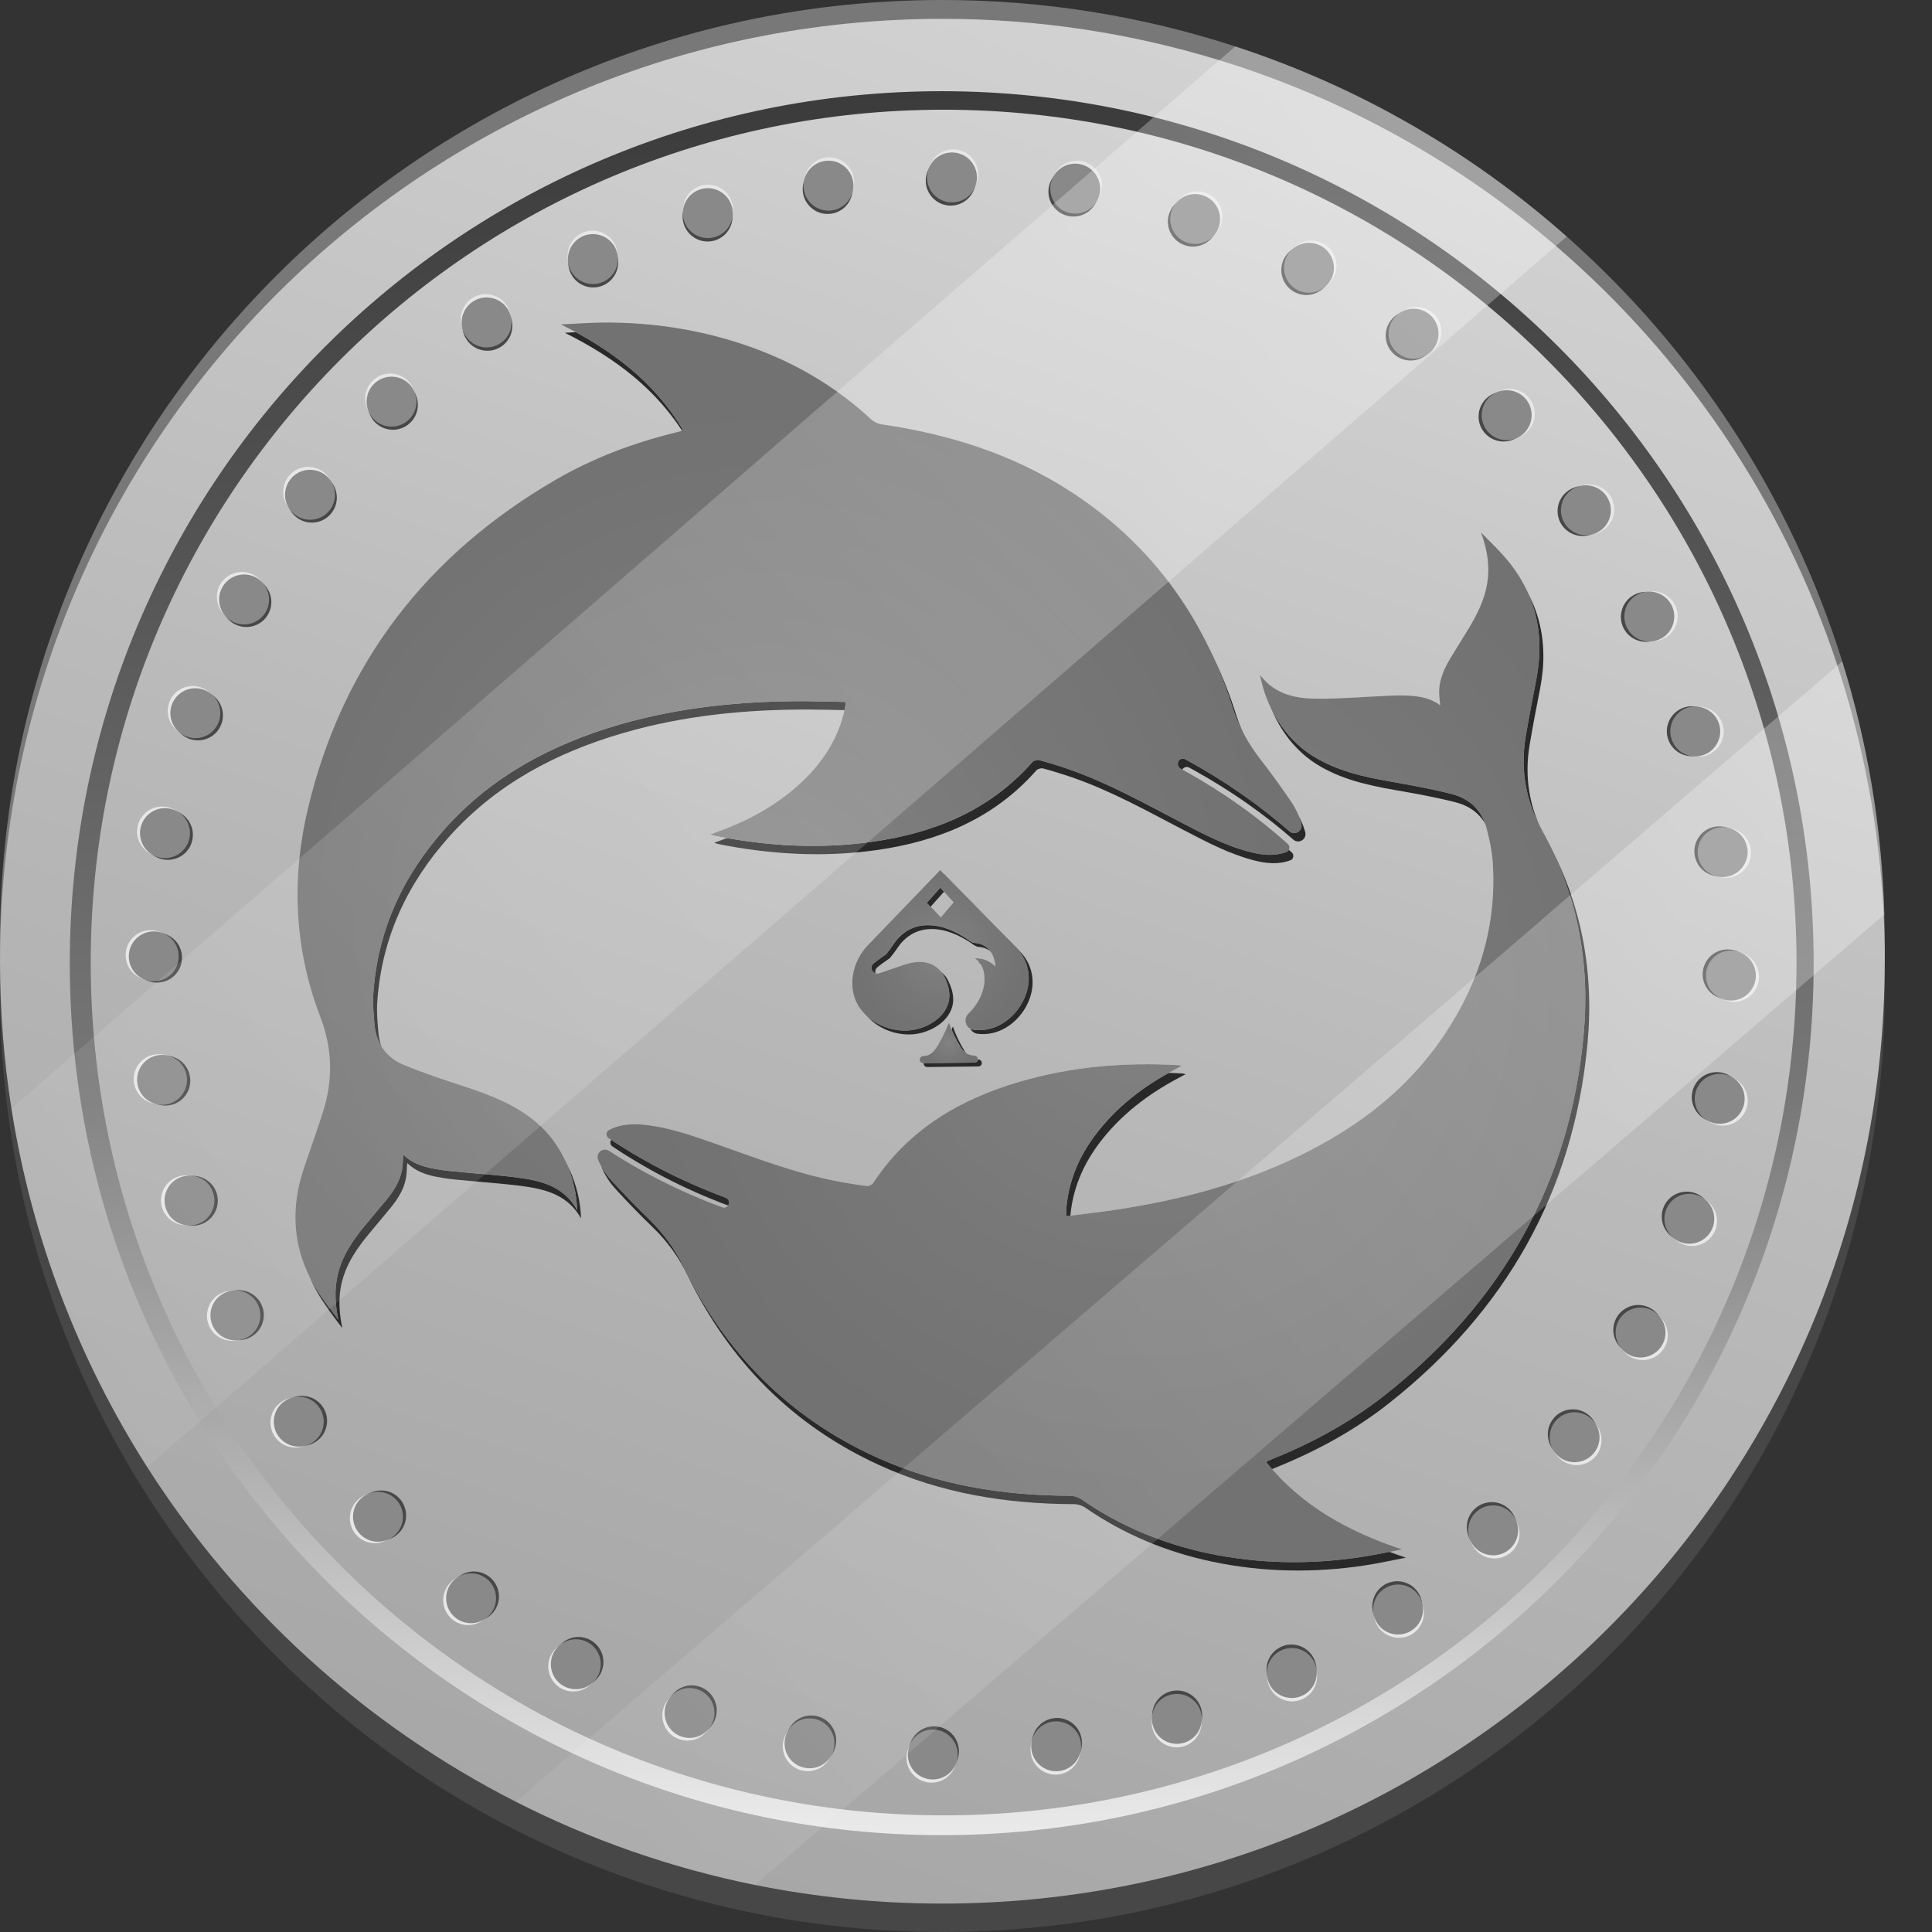 <svg width="24" height="24" viewBox="0 0 24 24" fill="none" xmlns="http://www.w3.org/2000/svg">
<rect x="0" y="0" width="24" height="24" fill="#333333" stroke="none"/>
<path d="M23.413 11.707C23.413 11.735 23.413 11.762 23.413 11.79V11.858C23.331 18.254 18.122 23.414 11.707 23.414C10.988 23.414 10.285 23.349 9.602 23.225C8.535 23.033 7.52 22.694 6.576 22.233C4.683 21.308 3.076 19.888 1.925 18.14C1.063 16.834 0.456 15.344 0.176 13.741C0.069 13.129 0.008 12.5 0.001 11.858V11.79C7.43828e-07 11.762 0 11.735 0 11.707C0 5.242 5.24 0 11.706 0C12.976 0 14.199 0.203 15.345 0.577C16.882 1.079 18.28 1.891 19.463 2.939C21.043 4.337 22.241 6.154 22.885 8.217C23.196 9.214 23.377 10.269 23.408 11.36C23.412 11.475 23.413 11.591 23.413 11.707Z" fill="#787878"/>
<path d="M23.413 12.293C23.413 18.759 18.172 24 11.706 24C5.24 24 0 18.759 0 12.293C0 5.827 5.241 0.586 11.706 0.586C18.171 0.586 23.413 5.828 23.413 12.293Z" fill="#474747"/>
<path d="M23.413 11.941C23.413 18.406 18.172 23.647 11.707 23.647C10.91 23.647 10.132 23.567 9.38 23.416C8.33 23.204 7.331 22.852 6.404 22.38C4.533 21.427 2.95 19.986 1.828 18.224C0.983 16.898 0.396 15.389 0.142 13.769C0.048 13.174 0 12.563 0 11.941C0 11.913 7.43828e-07 11.886 0.001 11.858V11.79C0.082 5.393 5.291 0.234 11.706 0.234C12.904 0.234 14.059 0.414 15.147 0.748C16.705 1.226 18.123 2.021 19.329 3.056C20.926 4.428 22.15 6.223 22.825 8.267C23.149 9.25 23.347 10.289 23.4 11.367C23.406 11.507 23.411 11.648 23.413 11.79V11.858C23.413 11.886 23.413 11.913 23.413 11.941Z" fill="url(#paint0_linear_68_39371)"/>
<path d="M22.53 11.965C22.53 17.946 17.68 22.797 11.698 22.797C5.716 22.797 0.867 17.947 0.867 11.965C0.867 5.983 5.716 1.133 11.698 1.133C17.68 1.133 22.53 5.982 22.53 11.965Z" fill="url(#paint1_linear_68_39371)"/>
<path d="M22.317 11.957C22.317 17.809 17.573 22.551 11.722 22.551C5.871 22.551 1.127 17.808 1.127 11.957C1.127 6.105 5.871 1.363 11.722 1.363C17.573 1.363 22.317 6.105 22.317 11.957Z" fill="url(#paint2_linear_68_39371)"/>
<path d="M12.12 2.244C12.12 2.415 11.981 2.554 11.81 2.554C11.638 2.554 11.5 2.415 11.5 2.244C11.5 2.072 11.638 1.934 11.81 1.934C11.981 1.934 12.12 2.072 12.12 2.244Z" fill="#474747"/>
<path d="M12.151 2.165C12.151 2.336 12.012 2.475 11.841 2.475C11.669 2.475 11.531 2.336 11.531 2.165C11.531 1.993 11.669 1.855 11.841 1.855C12.012 1.855 12.151 1.993 12.151 2.165Z" fill="#E6E7E8"/>
<path d="M12.136 2.204C12.136 2.376 11.997 2.514 11.826 2.514C11.654 2.514 11.516 2.376 11.516 2.204C11.516 2.033 11.654 1.894 11.826 1.894C11.997 1.894 12.136 2.033 12.136 2.204Z" fill="#898989"/>
<path d="M10.588 2.299C10.614 2.469 10.499 2.628 10.33 2.654C10.161 2.681 10.002 2.566 9.975 2.397C9.949 2.228 10.064 2.069 10.233 2.042C10.402 2.015 10.561 2.13 10.588 2.299Z" fill="#474747"/>
<path d="M10.607 2.216C10.634 2.386 10.519 2.545 10.35 2.571C10.18 2.598 10.021 2.483 9.995 2.314C9.968 2.145 10.083 1.986 10.252 1.959C10.421 1.932 10.58 2.047 10.607 2.216Z" fill="#E6E7E8"/>
<path d="M10.598 2.258C10.624 2.427 10.509 2.586 10.34 2.613C10.171 2.639 10.012 2.524 9.985 2.355C9.959 2.186 10.074 2.027 10.243 2C10.412 1.973 10.571 2.088 10.598 2.258Z" fill="#898989"/>
<path d="M9.084 2.594C9.138 2.757 9.048 2.932 8.886 2.985C8.723 3.038 8.547 2.948 8.495 2.786C8.441 2.623 8.531 2.448 8.694 2.395C8.857 2.342 9.031 2.432 9.084 2.594Z" fill="#474747"/>
<path d="M9.09 2.508C9.143 2.671 9.054 2.846 8.892 2.899C8.729 2.951 8.553 2.862 8.501 2.7C8.448 2.537 8.537 2.362 8.7 2.309C8.863 2.257 9.038 2.346 9.09 2.508Z" fill="#E6E7E8"/>
<path d="M9.087 2.552C9.141 2.715 9.051 2.89 8.889 2.942C8.726 2.995 8.551 2.906 8.498 2.744C8.445 2.581 8.534 2.406 8.697 2.353C8.86 2.3 9.035 2.389 9.087 2.552Z" fill="#898989"/>
<path d="M7.646 3.12C7.723 3.272 7.662 3.459 7.51 3.537C7.358 3.615 7.17 3.554 7.093 3.402C7.016 3.249 7.077 3.063 7.229 2.984C7.381 2.907 7.569 2.967 7.646 3.12H7.646Z" fill="#474747"/>
<path d="M7.638 3.034C7.716 3.187 7.655 3.374 7.502 3.452C7.35 3.53 7.163 3.469 7.085 3.316C7.007 3.164 7.068 2.977 7.221 2.899C7.373 2.821 7.56 2.882 7.638 3.034Z" fill="#E6E7E8"/>
<path d="M7.642 3.077C7.719 3.229 7.659 3.417 7.506 3.495C7.354 3.572 7.166 3.511 7.089 3.359C7.011 3.207 7.072 3.02 7.224 2.942C7.377 2.864 7.564 2.925 7.642 3.077Z" fill="#898989"/>
<path d="M6.306 3.865C6.406 4.003 6.376 4.198 6.237 4.298C6.099 4.399 5.904 4.368 5.804 4.23C5.703 4.091 5.734 3.897 5.872 3.796C6.011 3.696 6.205 3.726 6.306 3.865Z" fill="#474747"/>
<path d="M6.285 3.782C6.386 3.92 6.355 4.114 6.217 4.215C6.078 4.316 5.884 4.285 5.783 4.146C5.683 4.008 5.713 3.814 5.852 3.713C5.99 3.613 6.185 3.643 6.285 3.782Z" fill="#E6E7E8"/>
<path d="M6.296 3.823C6.396 3.961 6.366 4.156 6.227 4.256C6.089 4.357 5.895 4.326 5.794 4.188C5.693 4.049 5.724 3.856 5.863 3.754C6.001 3.654 6.195 3.684 6.296 3.823Z" fill="#898989"/>
<path d="M5.1 4.809C5.221 4.93 5.221 5.127 5.1 5.248C4.979 5.369 4.782 5.369 4.661 5.248C4.54 5.127 4.54 4.93 4.661 4.809C4.782 4.688 4.979 4.688 5.1 4.809Z" fill="#474747"/>
<path d="M5.067 4.731C5.188 4.852 5.188 5.048 5.067 5.169C4.945 5.29 4.749 5.29 4.628 5.169C4.507 5.048 4.507 4.852 4.628 4.731C4.749 4.61 4.945 4.61 5.067 4.731Z" fill="#E6E7E8"/>
<path d="M5.083 4.77C5.204 4.891 5.204 5.088 5.083 5.209C4.962 5.33 4.766 5.33 4.645 5.209C4.524 5.088 4.524 4.891 4.645 4.77C4.766 4.649 4.962 4.649 5.083 4.77Z" fill="#898989"/>
<path d="M4.057 5.931C4.195 6.032 4.226 6.226 4.125 6.364C4.025 6.503 3.83 6.534 3.692 6.433C3.553 6.332 3.523 6.138 3.623 6C3.724 5.861 3.918 5.831 4.057 5.931Z" fill="#474747"/>
<path d="M4.011 5.859C4.15 5.959 4.18 6.153 4.079 6.292C3.979 6.431 3.785 6.461 3.646 6.361C3.507 6.26 3.477 6.066 3.578 5.927C3.678 5.789 3.872 5.758 4.011 5.859Z" fill="#E6E7E8"/>
<path d="M4.034 5.895C4.172 5.996 4.203 6.19 4.102 6.329C4.002 6.467 3.808 6.498 3.669 6.397C3.53 6.297 3.5 6.102 3.6 5.964C3.701 5.825 3.895 5.795 4.034 5.895Z" fill="#898989"/>
<path d="M3.201 7.202C3.354 7.28 3.415 7.467 3.337 7.62C3.259 7.772 3.073 7.833 2.919 7.755C2.767 7.678 2.706 7.491 2.784 7.338C2.862 7.186 3.048 7.125 3.201 7.202Z" fill="#474747"/>
<path d="M3.145 7.138C3.297 7.216 3.358 7.403 3.28 7.556C3.203 7.708 3.016 7.769 2.863 7.691C2.711 7.614 2.65 7.427 2.728 7.274C2.805 7.122 2.992 7.061 3.145 7.138Z" fill="#E6E7E8"/>
<path d="M3.173 7.17C3.325 7.248 3.386 7.435 3.309 7.588C3.231 7.74 3.044 7.801 2.891 7.723C2.739 7.646 2.678 7.459 2.756 7.306C2.833 7.154 3.02 7.093 3.173 7.17Z" fill="#898989"/>
<path d="M2.555 8.592C2.718 8.645 2.807 8.82 2.754 8.983C2.701 9.146 2.526 9.235 2.363 9.182C2.2 9.129 2.111 8.954 2.165 8.791C2.217 8.628 2.392 8.539 2.555 8.592Z" fill="#474747"/>
<path d="M2.49 8.537C2.653 8.59 2.742 8.765 2.689 8.928C2.635 9.091 2.461 9.18 2.298 9.127C2.135 9.074 2.046 8.899 2.099 8.736C2.152 8.573 2.327 8.484 2.49 8.537Z" fill="#E6E7E8"/>
<path d="M2.523 8.565C2.686 8.617 2.775 8.793 2.721 8.956C2.668 9.119 2.494 9.208 2.331 9.154C2.168 9.101 2.079 8.927 2.131 8.764C2.184 8.601 2.359 8.512 2.522 8.565H2.523Z" fill="#898989"/>
<path d="M2.135 10.065C2.304 10.092 2.42 10.251 2.392 10.42C2.366 10.589 2.207 10.704 2.037 10.678C1.868 10.651 1.753 10.492 1.78 10.323C1.807 10.154 1.966 10.038 2.135 10.065Z" fill="#474747"/>
<path d="M2.062 10.022C2.231 10.049 2.347 10.208 2.319 10.377C2.293 10.546 2.133 10.662 1.964 10.635C1.795 10.608 1.679 10.449 1.707 10.28C1.734 10.111 1.893 9.995 2.062 10.023V10.022Z" fill="#E6E7E8"/>
<path d="M2.098 10.043C2.267 10.07 2.383 10.229 2.356 10.398C2.329 10.567 2.17 10.683 2.001 10.656C1.832 10.629 1.716 10.47 1.743 10.301C1.769 10.132 1.929 10.016 2.098 10.043H2.098Z" fill="#898989"/>
<path d="M1.951 11.586C2.122 11.586 2.261 11.725 2.261 11.896C2.261 12.068 2.122 12.206 1.951 12.206C1.779 12.206 1.641 12.068 1.641 11.896C1.641 11.725 1.779 11.586 1.951 11.586Z" fill="#474747"/>
<path d="M1.871 11.555C2.042 11.555 2.181 11.694 2.181 11.865C2.181 12.037 2.042 12.175 1.871 12.175C1.699 12.175 1.561 12.037 1.561 11.865C1.561 11.694 1.699 11.555 1.871 11.555Z" fill="#E6E7E8"/>
<path d="M1.91 11.57C2.082 11.57 2.22 11.709 2.22 11.88C2.22 12.052 2.082 12.19 1.91 12.19C1.739 12.19 1.6 12.052 1.6 11.88C1.6 11.709 1.739 11.57 1.91 11.57Z" fill="#898989"/>
<path d="M2.005 13.117C2.175 13.091 2.334 13.206 2.36 13.376C2.387 13.545 2.272 13.704 2.103 13.73C1.934 13.757 1.775 13.642 1.748 13.473C1.721 13.304 1.836 13.145 2.005 13.118V13.117Z" fill="#474747"/>
<path d="M1.922 13.099C2.092 13.072 2.251 13.187 2.277 13.357C2.304 13.526 2.189 13.685 2.02 13.711C1.851 13.738 1.692 13.623 1.665 13.454C1.638 13.285 1.753 13.126 1.922 13.099Z" fill="#E6E7E8"/>
<path d="M1.964 13.108C2.133 13.082 2.293 13.197 2.319 13.366C2.346 13.535 2.231 13.694 2.062 13.721C1.893 13.747 1.734 13.632 1.707 13.463C1.68 13.294 1.795 13.135 1.964 13.108Z" fill="#898989"/>
<path d="M2.3 14.622C2.463 14.569 2.638 14.658 2.691 14.82C2.743 14.983 2.654 15.158 2.492 15.211C2.329 15.264 2.154 15.175 2.101 15.012C2.048 14.849 2.138 14.675 2.3 14.622Z" fill="#474747"/>
<path d="M2.215 14.616C2.378 14.562 2.553 14.651 2.606 14.814C2.658 14.977 2.569 15.152 2.406 15.205C2.243 15.258 2.069 15.169 2.015 15.006C1.963 14.843 2.052 14.668 2.214 14.616H2.215Z" fill="#E6E7E8"/>
<path d="M2.258 14.619C2.421 14.566 2.596 14.654 2.648 14.817C2.702 14.98 2.612 15.156 2.449 15.208C2.286 15.261 2.111 15.172 2.059 15.009C2.006 14.846 2.095 14.671 2.258 14.619Z" fill="#898989"/>
<path d="M2.826 16.06C2.978 15.983 3.165 16.044 3.243 16.196C3.321 16.348 3.26 16.535 3.108 16.613C2.955 16.691 2.769 16.63 2.691 16.478C2.613 16.326 2.674 16.139 2.827 16.06H2.826Z" fill="#474747"/>
<path d="M2.74 16.069C2.893 15.991 3.079 16.051 3.158 16.204C3.236 16.357 3.175 16.544 3.022 16.622C2.87 16.7 2.683 16.639 2.605 16.486C2.527 16.334 2.588 16.146 2.74 16.069Z" fill="#E6E7E8"/>
<path d="M2.783 16.064C2.935 15.986 3.123 16.047 3.201 16.2C3.278 16.352 3.218 16.539 3.065 16.616C2.913 16.694 2.725 16.633 2.648 16.481C2.57 16.328 2.631 16.141 2.783 16.064Z" fill="#898989"/>
<path d="M3.571 17.399C3.709 17.299 3.903 17.329 4.004 17.468C4.105 17.607 4.074 17.8 3.936 17.901C3.797 18.002 3.603 17.971 3.502 17.833C3.402 17.694 3.432 17.501 3.571 17.399Z" fill="#474747"/>
<path d="M3.488 17.421C3.626 17.32 3.82 17.351 3.921 17.489C4.022 17.628 3.991 17.822 3.852 17.923C3.714 18.023 3.52 17.993 3.419 17.854C3.319 17.715 3.349 17.521 3.488 17.421Z" fill="#E6E7E8"/>
<path d="M3.529 17.41C3.667 17.309 3.862 17.34 3.962 17.479C4.063 17.617 4.032 17.811 3.894 17.911C3.755 18.012 3.561 17.981 3.46 17.843C3.36 17.704 3.39 17.511 3.529 17.409V17.41Z" fill="#898989"/>
<path d="M4.515 18.606C4.636 18.485 4.833 18.485 4.954 18.606C5.075 18.727 5.075 18.924 4.954 19.045C4.833 19.166 4.636 19.166 4.515 19.045C4.394 18.924 4.394 18.727 4.515 18.606Z" fill="#474747"/>
<path d="M4.437 18.64C4.558 18.519 4.754 18.519 4.875 18.64C4.997 18.761 4.997 18.958 4.875 19.079C4.754 19.2 4.558 19.2 4.437 19.079C4.316 18.958 4.316 18.761 4.437 18.64Z" fill="#E6E7E8"/>
<path d="M4.476 18.623C4.597 18.502 4.794 18.502 4.915 18.623C5.036 18.744 5.036 18.939 4.915 19.061C4.794 19.182 4.597 19.182 4.476 19.061C4.355 18.939 4.355 18.743 4.476 18.622V18.623Z" fill="#898989"/>
<path d="M5.637 19.649C5.738 19.511 5.932 19.48 6.07 19.581C6.209 19.681 6.24 19.876 6.139 20.014C6.038 20.153 5.844 20.183 5.706 20.083C5.567 19.982 5.537 19.788 5.637 19.649Z" fill="#474747"/>
<path d="M5.565 19.695C5.665 19.556 5.859 19.526 5.998 19.627C6.137 19.727 6.167 19.921 6.067 20.06C5.966 20.198 5.772 20.229 5.633 20.128C5.495 20.028 5.464 19.834 5.565 19.695Z" fill="#E6E7E8"/>
<path d="M5.601 19.672C5.702 19.534 5.896 19.503 6.035 19.604C6.173 19.704 6.204 19.898 6.103 20.036C6.003 20.175 5.808 20.205 5.67 20.105C5.531 20.004 5.501 19.81 5.601 19.672V19.672Z" fill="#898989"/>
<path d="M6.909 20.505C6.987 20.352 7.173 20.291 7.326 20.369C7.479 20.447 7.54 20.633 7.462 20.787C7.384 20.939 7.198 21 7.045 20.922C6.892 20.844 6.831 20.658 6.909 20.506V20.505Z" fill="#474747"/>
<path d="M6.844 20.561C6.922 20.409 7.109 20.348 7.262 20.425C7.414 20.503 7.475 20.69 7.397 20.843C7.32 20.995 7.133 21.056 6.98 20.979C6.828 20.901 6.767 20.714 6.844 20.561Z" fill="#E6E7E8"/>
<path d="M6.876 20.533C6.954 20.381 7.141 20.32 7.294 20.397C7.446 20.475 7.507 20.662 7.429 20.815C7.352 20.967 7.165 21.028 7.012 20.95C6.86 20.873 6.799 20.686 6.876 20.534V20.533Z" fill="#898989"/>
<path d="M8.298 21.151C8.352 20.988 8.526 20.898 8.689 20.952C8.852 21.004 8.941 21.18 8.888 21.343C8.835 21.506 8.66 21.595 8.497 21.541C8.334 21.489 8.245 21.314 8.298 21.151Z" fill="#474747"/>
<path d="M8.243 21.216C8.296 21.053 8.471 20.964 8.634 21.017C8.797 21.071 8.886 21.245 8.833 21.408C8.78 21.571 8.605 21.66 8.442 21.607C8.279 21.553 8.19 21.378 8.243 21.216Z" fill="#E6E7E8"/>
<path d="M8.271 21.183C8.323 21.02 8.499 20.931 8.662 20.985C8.825 21.038 8.914 21.212 8.86 21.375C8.807 21.538 8.633 21.627 8.47 21.574C8.307 21.521 8.218 21.346 8.271 21.183Z" fill="#898989"/>
<path d="M9.771 21.571C9.798 21.402 9.957 21.287 10.126 21.314C10.295 21.34 10.411 21.5 10.384 21.669C10.357 21.838 10.198 21.953 10.029 21.926C9.86 21.899 9.744 21.74 9.771 21.571Z" fill="#474747"/>
<path d="M9.728 21.644C9.755 21.475 9.914 21.359 10.083 21.386C10.252 21.413 10.368 21.572 10.34 21.741C10.314 21.91 10.155 22.026 9.985 21.998C9.816 21.972 9.701 21.812 9.728 21.643V21.644Z" fill="#E6E7E8"/>
<path d="M9.75 21.608C9.777 21.439 9.936 21.323 10.105 21.35C10.274 21.377 10.389 21.536 10.362 21.705C10.336 21.874 10.177 21.99 10.008 21.962C9.838 21.936 9.723 21.777 9.75 21.608Z" fill="#898989"/>
<path d="M11.292 21.755C11.292 21.584 11.432 21.445 11.602 21.445C11.774 21.445 11.912 21.584 11.912 21.755C11.912 21.927 11.774 22.065 11.602 22.065C11.431 22.065 11.292 21.927 11.292 21.755Z" fill="#474747"/>
<path d="M11.261 21.835C11.261 21.664 11.4 21.525 11.571 21.525C11.743 21.525 11.881 21.664 11.881 21.835C11.881 22.007 11.742 22.145 11.571 22.145C11.4 22.145 11.261 22.006 11.261 21.835Z" fill="#E6E7E8"/>
<path d="M11.277 21.795C11.277 21.624 11.416 21.485 11.587 21.485C11.759 21.485 11.897 21.624 11.897 21.795C11.897 21.966 11.759 22.105 11.587 22.105C11.416 22.105 11.277 21.966 11.277 21.795Z" fill="#898989"/>
<path d="M12.824 21.7C12.797 21.531 12.913 21.372 13.082 21.345C13.251 21.318 13.411 21.433 13.437 21.603C13.464 21.772 13.349 21.931 13.18 21.958C13.011 21.985 12.852 21.87 12.825 21.701L12.824 21.7Z" fill="#474747"/>
<path d="M12.805 21.784C12.778 21.614 12.893 21.455 13.062 21.429C13.232 21.402 13.391 21.517 13.418 21.687C13.444 21.856 13.328 22.015 13.16 22.042C12.991 22.068 12.832 21.953 12.805 21.784V21.784Z" fill="#E6E7E8"/>
<path d="M12.814 21.742C12.788 21.573 12.903 21.413 13.072 21.387C13.241 21.36 13.4 21.475 13.427 21.644C13.453 21.813 13.338 21.972 13.169 21.999C13 22.026 12.841 21.911 12.814 21.741V21.742Z" fill="#898989"/>
<path d="M14.328 21.406C14.275 21.243 14.364 21.068 14.527 21.015C14.69 20.962 14.865 21.052 14.918 21.214C14.971 21.377 14.882 21.551 14.718 21.605C14.555 21.657 14.38 21.568 14.328 21.406Z" fill="#474747"/>
<path d="M14.322 21.492C14.269 21.329 14.359 21.154 14.521 21.101C14.684 21.048 14.859 21.137 14.912 21.3C14.964 21.463 14.875 21.638 14.712 21.691C14.549 21.744 14.374 21.654 14.322 21.492H14.322Z" fill="#E6E7E8"/>
<path d="M14.325 21.448C14.272 21.285 14.36 21.11 14.523 21.058C14.686 21.005 14.861 21.093 14.914 21.256C14.967 21.419 14.878 21.595 14.715 21.647C14.552 21.701 14.378 21.611 14.325 21.448Z" fill="#898989"/>
<path d="M15.766 20.88C15.689 20.728 15.75 20.541 15.902 20.463C16.054 20.385 16.242 20.446 16.319 20.598C16.397 20.752 16.336 20.938 16.184 21.016C16.032 21.093 15.845 21.032 15.766 20.88Z" fill="#474747"/>
<path d="M15.775 20.965C15.697 20.813 15.757 20.626 15.91 20.548C16.063 20.47 16.25 20.531 16.328 20.684C16.405 20.836 16.345 21.023 16.192 21.101C16.04 21.179 15.852 21.118 15.775 20.965Z" fill="#E6E7E8"/>
<path d="M15.771 20.923C15.693 20.77 15.754 20.583 15.907 20.506C16.059 20.428 16.245 20.489 16.323 20.642C16.401 20.794 16.34 20.982 16.188 21.059C16.035 21.137 15.849 21.076 15.77 20.924L15.771 20.923Z" fill="#898989"/>
<path d="M17.106 20.135C17.006 19.997 17.037 19.802 17.175 19.702C17.313 19.601 17.507 19.632 17.608 19.77C17.709 19.909 17.678 20.103 17.54 20.204C17.401 20.304 17.207 20.274 17.106 20.135Z" fill="#474747"/>
<path d="M17.127 20.218C17.026 20.08 17.057 19.886 17.195 19.785C17.334 19.684 17.528 19.715 17.629 19.854C17.729 19.992 17.699 20.186 17.56 20.287C17.422 20.387 17.227 20.356 17.127 20.218Z" fill="#E6E7E8"/>
<path d="M17.117 20.176C17.016 20.038 17.047 19.844 17.185 19.743C17.324 19.642 17.517 19.673 17.618 19.812C17.719 19.95 17.688 20.145 17.549 20.245C17.411 20.346 17.217 20.315 17.116 20.176H17.117Z" fill="#898989"/>
<path d="M18.312 19.19C18.191 19.069 18.191 18.872 18.312 18.751C18.433 18.63 18.63 18.63 18.751 18.751C18.872 18.872 18.872 19.069 18.751 19.19C18.63 19.311 18.433 19.311 18.312 19.19Z" fill="#474747"/>
<path d="M18.346 19.269C18.225 19.148 18.225 18.952 18.346 18.831C18.467 18.709 18.664 18.709 18.785 18.831C18.906 18.952 18.906 19.148 18.785 19.269C18.664 19.39 18.467 19.39 18.346 19.269Z" fill="#E6E7E8"/>
<path d="M18.329 19.23C18.208 19.109 18.208 18.912 18.329 18.791C18.451 18.67 18.647 18.67 18.768 18.791C18.889 18.912 18.889 19.109 18.768 19.23C18.647 19.351 18.451 19.351 18.329 19.23Z" fill="#898989"/>
<path d="M19.355 18.068C19.217 17.968 19.186 17.773 19.287 17.635C19.387 17.496 19.582 17.466 19.72 17.566C19.859 17.667 19.889 17.861 19.789 18C19.688 18.138 19.494 18.169 19.355 18.068Z" fill="#474747"/>
<path d="M19.402 18.141C19.263 18.041 19.233 17.846 19.333 17.708C19.434 17.569 19.628 17.539 19.767 17.639C19.905 17.74 19.936 17.934 19.835 18.073C19.735 18.211 19.54 18.242 19.402 18.141Z" fill="#E6E7E8"/>
<path d="M19.378 18.105C19.24 18.004 19.209 17.81 19.31 17.671C19.41 17.533 19.604 17.502 19.742 17.603C19.881 17.703 19.911 17.898 19.811 18.036C19.71 18.175 19.516 18.205 19.377 18.105H19.378Z" fill="#898989"/>
<path d="M20.211 16.797C20.058 16.719 19.997 16.533 20.075 16.38C20.153 16.228 20.34 16.167 20.492 16.245C20.645 16.322 20.706 16.509 20.628 16.662C20.55 16.814 20.364 16.875 20.212 16.798L20.211 16.797Z" fill="#474747"/>
<path d="M20.267 16.862C20.114 16.784 20.054 16.597 20.131 16.444C20.209 16.292 20.396 16.231 20.549 16.309C20.701 16.386 20.762 16.573 20.684 16.726C20.607 16.878 20.42 16.939 20.267 16.862Z" fill="#E6E7E8"/>
<path d="M20.239 16.83C20.087 16.752 20.026 16.565 20.103 16.412C20.181 16.26 20.368 16.199 20.52 16.277C20.672 16.354 20.733 16.542 20.656 16.694C20.578 16.846 20.391 16.907 20.238 16.83H20.239Z" fill="#898989"/>
<path d="M20.857 15.408C20.694 15.355 20.605 15.18 20.658 15.017C20.711 14.854 20.886 14.765 21.049 14.818C21.212 14.871 21.301 15.046 21.247 15.209C21.195 15.372 21.02 15.461 20.857 15.408Z" fill="#474747"/>
<path d="M20.923 15.463C20.76 15.409 20.671 15.235 20.724 15.072C20.777 14.909 20.952 14.82 21.115 14.873C21.278 14.926 21.367 15.101 21.314 15.264C21.26 15.427 21.086 15.516 20.923 15.463V15.463Z" fill="#E6E7E8"/>
<path d="M20.889 15.435C20.727 15.382 20.637 15.207 20.691 15.044C20.743 14.881 20.918 14.792 21.081 14.846C21.244 14.899 21.333 15.073 21.28 15.236C21.227 15.399 21.052 15.488 20.889 15.435Z" fill="#898989"/>
<path d="M21.277 13.935C21.108 13.908 20.993 13.749 21.02 13.58C21.046 13.411 21.205 13.296 21.375 13.322C21.544 13.349 21.659 13.508 21.632 13.677C21.605 13.846 21.446 13.961 21.277 13.935Z" fill="#474747"/>
<path d="M21.351 13.978C21.182 13.951 21.066 13.792 21.093 13.623C21.12 13.454 21.279 13.338 21.448 13.366C21.617 13.392 21.733 13.552 21.707 13.721C21.68 13.89 21.521 14.005 21.352 13.979L21.351 13.978Z" fill="#E6E7E8"/>
<path d="M21.314 13.956C21.145 13.929 21.029 13.77 21.056 13.601C21.083 13.432 21.241 13.317 21.411 13.344C21.58 13.37 21.696 13.529 21.669 13.698C21.642 13.868 21.483 13.983 21.314 13.956Z" fill="#898989"/>
<path d="M21.461 12.414C21.29 12.414 21.151 12.274 21.151 12.104C21.151 11.932 21.29 11.794 21.461 11.794C21.633 11.794 21.771 11.932 21.771 12.104C21.771 12.274 21.633 12.414 21.461 12.414Z" fill="#474747"/>
<path d="M21.541 12.445C21.37 12.445 21.231 12.305 21.231 12.135C21.231 11.963 21.37 11.825 21.541 11.825C21.713 11.825 21.851 11.963 21.851 12.135C21.851 12.306 21.712 12.445 21.541 12.445Z" fill="#E6E7E8"/>
<path d="M21.502 12.429C21.33 12.429 21.192 12.29 21.192 12.119C21.192 11.947 21.33 11.809 21.502 11.809C21.673 11.809 21.812 11.948 21.812 12.119C21.812 12.29 21.673 12.429 21.502 12.429Z" fill="#898989"/>
<path d="M21.407 10.882C21.237 10.909 21.079 10.793 21.052 10.624C21.025 10.455 21.14 10.295 21.309 10.269C21.478 10.242 21.637 10.357 21.664 10.527C21.691 10.696 21.576 10.854 21.407 10.882Z" fill="#474747"/>
<path d="M21.49 10.901C21.321 10.928 21.162 10.812 21.135 10.643C21.109 10.474 21.224 10.314 21.393 10.288C21.562 10.261 21.721 10.376 21.748 10.545C21.774 10.714 21.659 10.873 21.49 10.9V10.901Z" fill="#E6E7E8"/>
<path d="M21.448 10.892C21.279 10.918 21.12 10.803 21.093 10.634C21.067 10.464 21.182 10.306 21.351 10.279C21.52 10.252 21.679 10.367 21.706 10.536C21.733 10.705 21.617 10.864 21.448 10.891V10.892Z" fill="#898989"/>
<path d="M21.112 9.378C20.949 9.432 20.774 9.342 20.721 9.18C20.668 9.017 20.758 8.842 20.92 8.789C21.083 8.736 21.257 8.825 21.311 8.988C21.363 9.151 21.274 9.326 21.111 9.379L21.112 9.378Z" fill="#474747"/>
<path d="M21.198 9.384C21.035 9.437 20.86 9.347 20.807 9.184C20.754 9.021 20.843 8.847 21.006 8.793C21.169 8.741 21.344 8.83 21.397 8.992C21.45 9.155 21.36 9.33 21.198 9.383V9.384Z" fill="#E6E7E8"/>
<path d="M21.155 9.381C20.992 9.434 20.818 9.345 20.765 9.182C20.711 9.019 20.8 8.844 20.963 8.791C21.126 8.739 21.301 8.828 21.354 8.99C21.407 9.153 21.317 9.328 21.155 9.381V9.381Z" fill="#898989"/>
<path d="M20.586 7.94C20.434 8.017 20.247 7.956 20.169 7.804C20.091 7.652 20.152 7.464 20.304 7.387C20.457 7.309 20.643 7.37 20.722 7.522C20.799 7.675 20.739 7.861 20.586 7.94Z" fill="#474747"/>
<path d="M20.672 7.931C20.518 8.009 20.332 7.948 20.254 7.796C20.176 7.643 20.237 7.457 20.39 7.378C20.542 7.301 20.729 7.361 20.807 7.514C20.885 7.666 20.824 7.854 20.672 7.931Z" fill="#E6E7E8"/>
<path d="M20.629 7.935C20.477 8.013 20.29 7.952 20.212 7.799C20.134 7.647 20.195 7.46 20.347 7.383C20.499 7.305 20.687 7.366 20.765 7.518C20.842 7.671 20.781 7.858 20.629 7.936V7.935Z" fill="#898989"/>
<path d="M19.841 6.6C19.703 6.7 19.509 6.669 19.408 6.531C19.307 6.393 19.338 6.198 19.477 6.098C19.615 5.997 19.808 6.028 19.91 6.166C20.01 6.305 19.98 6.498 19.841 6.6Z" fill="#474747"/>
<path d="M19.925 6.579C19.787 6.68 19.592 6.649 19.492 6.511C19.391 6.372 19.422 6.179 19.56 6.077C19.699 5.977 19.893 6.007 19.994 6.146C20.094 6.284 20.064 6.479 19.925 6.579Z" fill="#E6E7E8"/>
<path d="M19.883 6.589C19.745 6.69 19.551 6.659 19.45 6.521C19.349 6.382 19.38 6.189 19.518 6.088C19.657 5.987 19.851 6.018 19.952 6.157C20.052 6.295 20.022 6.489 19.883 6.59V6.589Z" fill="#898989"/>
<path d="M18.897 5.394C18.776 5.515 18.579 5.515 18.458 5.394C18.337 5.273 18.337 5.076 18.458 4.955C18.579 4.834 18.776 4.834 18.897 4.955C19.018 5.076 19.018 5.273 18.897 5.394Z" fill="#474747"/>
<path d="M18.975 5.36C18.854 5.481 18.658 5.481 18.537 5.36C18.416 5.239 18.416 5.042 18.537 4.921C18.658 4.8 18.854 4.8 18.975 4.921C19.096 5.042 19.096 5.239 18.975 5.36Z" fill="#E6E7E8"/>
<path d="M18.936 5.377C18.815 5.498 18.618 5.498 18.497 5.377C18.376 5.255 18.376 5.06 18.497 4.938C18.618 4.817 18.815 4.817 18.936 4.938C19.057 5.059 19.057 5.255 18.936 5.377Z" fill="#898989"/>
<path d="M17.775 4.351C17.674 4.489 17.48 4.52 17.341 4.419C17.203 4.319 17.172 4.124 17.273 3.986C17.373 3.847 17.567 3.817 17.706 3.917C17.845 4.018 17.875 4.212 17.775 4.351Z" fill="#474747"/>
<path d="M17.847 4.305C17.747 4.444 17.552 4.474 17.414 4.373C17.275 4.273 17.245 4.079 17.345 3.94C17.446 3.801 17.64 3.771 17.779 3.872C17.917 3.972 17.948 4.166 17.847 4.305Z" fill="#E6E7E8"/>
<path d="M17.811 4.328C17.71 4.466 17.516 4.497 17.377 4.396C17.239 4.296 17.208 4.102 17.309 3.963C17.409 3.824 17.604 3.794 17.742 3.894C17.881 3.995 17.911 4.189 17.811 4.328Z" fill="#898989"/>
<path d="M16.504 3.495C16.426 3.648 16.239 3.709 16.086 3.631C15.934 3.553 15.873 3.367 15.951 3.213C16.029 3.061 16.215 3 16.368 3.078C16.52 3.156 16.581 3.342 16.504 3.495Z" fill="#474747"/>
<path d="M16.568 3.439C16.49 3.592 16.303 3.652 16.15 3.574C15.998 3.497 15.937 3.31 16.015 3.157C16.092 3.005 16.279 2.944 16.432 3.022C16.584 3.099 16.645 3.287 16.568 3.439Z" fill="#E6E7E8"/>
<path d="M16.536 3.467C16.458 3.619 16.271 3.68 16.119 3.603C15.967 3.525 15.906 3.338 15.983 3.186C16.061 3.034 16.248 2.973 16.401 3.05C16.553 3.128 16.614 3.315 16.537 3.468L16.536 3.467Z" fill="#898989"/>
<path d="M15.114 2.849C15.061 3.012 14.886 3.101 14.723 3.048C14.56 2.996 14.471 2.82 14.523 2.657C14.577 2.494 14.751 2.405 14.914 2.459C15.076 2.511 15.166 2.686 15.113 2.849H15.114Z" fill="#474747"/>
<path d="M15.168 2.783C15.115 2.946 14.94 3.035 14.778 2.982C14.615 2.929 14.526 2.754 14.579 2.591C14.632 2.428 14.807 2.339 14.97 2.392C15.133 2.445 15.222 2.621 15.169 2.783H15.168Z" fill="#E6E7E8"/>
<path d="M15.141 2.817C15.088 2.98 14.913 3.069 14.75 3.015C14.587 2.963 14.498 2.788 14.552 2.625C14.605 2.462 14.779 2.373 14.942 2.426C15.105 2.478 15.194 2.654 15.141 2.817Z" fill="#898989"/>
<path d="M13.641 2.429C13.614 2.598 13.455 2.713 13.286 2.686C13.117 2.66 13.001 2.501 13.028 2.331C13.055 2.162 13.213 2.047 13.383 2.074C13.552 2.101 13.667 2.26 13.641 2.429Z" fill="#474747"/>
<path d="M13.684 2.355C13.657 2.524 13.498 2.64 13.329 2.613C13.16 2.586 13.044 2.427 13.072 2.258C13.098 2.088 13.258 1.973 13.427 2C13.596 2.027 13.711 2.186 13.685 2.355H13.684Z" fill="#E6E7E8"/>
<path d="M13.663 2.392C13.636 2.561 13.477 2.676 13.308 2.65C13.139 2.623 13.024 2.465 13.05 2.295C13.077 2.126 13.236 2.01 13.405 2.037C13.574 2.064 13.69 2.223 13.663 2.392Z" fill="#898989"/>
<path d="M14.688 9.565C14.671 9.595 14.683 9.634 14.713 9.65C15.271 9.954 15.712 10.286 16.047 10.589C16.079 10.618 16.07 10.672 16.03 10.687C16.03 10.687 16.03 10.687 16.029 10.687C15.877 10.743 15.725 10.726 15.574 10.687C15.27 10.608 14.995 10.462 14.719 10.319C14.261 10.081 13.81 9.827 13.319 9.657C13.2 9.616 13.079 9.579 12.958 9.546C12.934 9.539 12.891 9.551 12.874 9.57C12.346 10.169 11.659 10.451 10.889 10.56C10.225 10.654 9.566 10.614 8.911 10.483C8.903 10.481 8.896 10.477 8.873 10.469C8.911 10.455 8.938 10.445 8.965 10.435C9.376 10.286 9.75 10.078 10.062 9.765C10.297 9.529 10.464 9.253 10.54 8.926C10.547 8.896 10.551 8.866 10.558 8.823C10.385 8.82 10.219 8.815 10.054 8.814C9.272 8.812 8.498 8.886 7.744 9.105C6.914 9.346 6.17 9.737 5.585 10.388C5.06 10.972 4.742 11.65 4.687 12.44C4.677 12.573 4.69 12.708 4.702 12.84C4.725 13.076 4.856 13.245 5.07 13.334C5.309 13.433 5.556 13.514 5.802 13.595C6.129 13.702 6.447 13.822 6.714 14.048C7.026 14.312 7.205 14.728 7.218 15.136C7.064 14.858 6.802 14.778 6.525 14.739C6.238 14.699 5.947 14.683 5.658 14.653C5.574 14.645 5.49 14.632 5.407 14.616C5.281 14.589 5.16 14.547 5.058 14.447C5.053 14.516 5.054 14.579 5.042 14.64C5.016 14.777 4.942 14.893 4.856 14.999C4.767 15.109 4.675 15.216 4.585 15.325C4.287 15.684 4.145 15.992 4.252 16.498C4.178 16.399 4.103 16.303 4.034 16.201C3.69 15.699 3.635 15.16 3.832 14.59C3.909 14.367 3.987 14.144 4.06 13.919C4.187 13.523 4.178 13.127 4.029 12.74C3.702 11.888 3.666 11.016 3.876 10.139C4.307 8.336 5.357 6.99 6.952 6.063C7.415 5.795 7.914 5.607 8.433 5.479C8.458 5.473 8.483 5.466 8.508 5.459C8.512 5.458 8.516 5.454 8.531 5.444C8.17 4.838 7.636 4.444 7.017 4.134C7.19 4.126 7.362 4.112 7.535 4.111C8.176 4.105 8.8 4.205 9.403 4.425C9.95 4.624 10.442 4.916 10.871 5.313C10.905 5.345 10.957 5.37 11.005 5.376C11.833 5.497 12.618 5.741 13.328 6.197C14.328 6.84 14.993 7.742 15.353 8.87C15.43 9.11 15.542 9.322 15.694 9.519C15.83 9.696 15.962 9.876 16.087 10.061C16.143 10.144 16.185 10.236 16.213 10.332V10.334C16.24 10.423 16.135 10.49 16.066 10.43C15.734 10.139 15.307 9.826 14.772 9.535C14.742 9.519 14.703 9.53 14.687 9.561L14.688 9.565Z" fill="#292929"/>
<path d="M14.639 9.461C14.622 9.492 14.634 9.53 14.664 9.547C15.223 9.851 15.664 10.183 15.999 10.485C16.031 10.514 16.022 10.568 15.981 10.583C15.981 10.583 15.981 10.583 15.98 10.583C15.828 10.64 15.677 10.622 15.525 10.583C15.221 10.505 14.946 10.359 14.67 10.215C14.212 9.977 13.761 9.723 13.271 9.554C13.152 9.512 13.03 9.475 12.909 9.442C12.885 9.435 12.842 9.448 12.825 9.467C12.297 10.065 11.611 10.347 10.84 10.456C10.177 10.551 9.517 10.511 8.862 10.379C8.854 10.378 8.848 10.374 8.824 10.366C8.863 10.351 8.889 10.341 8.916 10.331C9.327 10.183 9.701 9.974 10.013 9.662C10.248 9.426 10.416 9.15 10.491 8.822C10.498 8.793 10.502 8.762 10.509 8.72C10.336 8.716 10.171 8.711 10.005 8.71C9.223 8.708 8.449 8.783 7.695 9.001C6.865 9.243 6.121 9.634 5.536 10.285C5.012 10.868 4.693 11.547 4.638 12.337C4.629 12.469 4.641 12.604 4.653 12.736C4.676 12.973 4.807 13.142 5.021 13.23C5.26 13.329 5.507 13.411 5.754 13.491C6.08 13.599 6.399 13.718 6.665 13.944C6.978 14.208 7.156 14.625 7.17 15.033C7.016 14.754 6.753 14.674 6.476 14.635C6.189 14.595 5.898 14.579 5.61 14.549C5.525 14.541 5.441 14.529 5.358 14.512C5.232 14.485 5.111 14.443 5.009 14.343C5.004 14.412 5.006 14.475 4.993 14.536C4.967 14.673 4.894 14.789 4.808 14.896C4.719 15.005 4.626 15.112 4.536 15.221C4.239 15.581 4.096 15.888 4.203 16.395C4.13 16.296 4.054 16.199 3.985 16.097C3.642 15.595 3.586 15.057 3.783 14.487C3.86 14.264 3.939 14.04 4.011 13.815C4.138 13.419 4.13 13.024 3.98 12.636C3.653 11.784 3.617 10.912 3.827 10.036C4.258 8.233 5.308 6.886 6.904 5.959C7.366 5.691 7.865 5.503 8.384 5.375C8.41 5.369 8.435 5.363 8.459 5.355C8.464 5.354 8.467 5.35 8.483 5.34C8.122 4.734 7.588 4.34 6.968 4.03C7.141 4.022 7.314 4.009 7.486 4.007C8.127 4.002 8.752 4.102 9.355 4.321C9.902 4.52 10.394 4.812 10.822 5.21C10.857 5.242 10.909 5.266 10.956 5.272C11.784 5.393 12.57 5.638 13.279 6.093C14.28 6.736 14.944 7.639 15.304 8.766C15.381 9.007 15.493 9.218 15.645 9.416C15.782 9.592 15.913 9.773 16.038 9.957C16.095 10.04 16.137 10.132 16.165 10.228V10.231C16.191 10.319 16.086 10.386 16.017 10.326C15.685 10.036 15.258 9.723 14.724 9.432C14.693 9.415 14.654 9.426 14.638 9.458L14.639 9.461Z" fill="url(#paint3_radial_68_39371)"/>
<g opacity="0.69">
<path d="M14.639 9.461C14.622 9.492 14.634 9.53 14.664 9.547C15.223 9.851 15.664 10.183 15.999 10.485C16.031 10.514 16.022 10.568 15.981 10.583C15.981 10.583 15.981 10.583 15.98 10.583C15.828 10.64 15.677 10.622 15.525 10.583C15.221 10.505 14.946 10.359 14.67 10.215C14.212 9.977 13.761 9.723 13.271 9.554C13.152 9.512 13.03 9.475 12.909 9.442C12.885 9.435 12.842 9.448 12.825 9.467C12.297 10.065 11.611 10.347 10.84 10.456C10.177 10.551 9.517 10.511 8.862 10.379C8.854 10.378 8.848 10.374 8.824 10.366C8.863 10.351 8.889 10.341 8.916 10.331C9.327 10.183 9.701 9.974 10.013 9.662C10.248 9.426 10.416 9.15 10.491 8.822C10.498 8.793 10.502 8.762 10.509 8.72C10.336 8.716 10.171 8.711 10.005 8.71C9.223 8.708 8.449 8.783 7.695 9.001C6.865 9.243 6.121 9.634 5.536 10.285C5.012 10.868 4.693 11.547 4.638 12.337C4.629 12.469 4.641 12.604 4.653 12.736C4.676 12.973 4.807 13.142 5.021 13.23C5.26 13.329 5.507 13.411 5.754 13.491C6.08 13.599 6.399 13.718 6.665 13.944C6.978 14.208 7.156 14.625 7.17 15.033C7.016 14.754 6.753 14.674 6.476 14.635C6.189 14.595 5.898 14.579 5.61 14.549C5.525 14.541 5.441 14.529 5.358 14.512C5.232 14.485 5.111 14.443 5.009 14.343C5.004 14.412 5.006 14.475 4.993 14.536C4.967 14.673 4.894 14.789 4.808 14.896C4.719 15.005 4.626 15.112 4.536 15.221C4.239 15.581 4.096 15.888 4.203 16.395C4.13 16.296 4.054 16.199 3.985 16.097C3.642 15.595 3.586 15.057 3.783 14.487C3.86 14.264 3.939 14.04 4.011 13.815C4.138 13.419 4.13 13.024 3.98 12.636C3.653 11.784 3.617 10.912 3.827 10.036C4.258 8.233 5.308 6.886 6.904 5.959C7.366 5.691 7.865 5.503 8.384 5.375C8.41 5.369 8.435 5.363 8.459 5.355C8.464 5.354 8.467 5.35 8.483 5.34C8.122 4.734 7.588 4.34 6.968 4.03C7.141 4.022 7.314 4.009 7.486 4.007C8.127 4.002 8.752 4.102 9.355 4.321C9.902 4.52 10.394 4.812 10.822 5.21C10.857 5.242 10.909 5.266 10.956 5.272C11.784 5.393 12.57 5.638 13.279 6.093C14.28 6.736 14.944 7.639 15.304 8.766C15.381 9.007 15.493 9.218 15.645 9.416C15.782 9.592 15.913 9.773 16.038 9.957C16.095 10.04 16.137 10.132 16.165 10.228V10.231C16.191 10.319 16.086 10.386 16.017 10.326C15.685 10.036 15.258 9.723 14.724 9.432C14.693 9.415 14.654 9.426 14.638 9.458L14.639 9.461Z" fill="#4A4A4A"/>
</g>
<path d="M9.1 15.063C9.113 15.03 9.096 14.994 9.063 14.982C8.467 14.761 7.984 14.494 7.608 14.242C7.572 14.218 7.574 14.163 7.611 14.143C7.611 14.143 7.611 14.143 7.612 14.143C7.754 14.066 7.908 14.06 8.063 14.078C8.375 14.112 8.668 14.218 8.962 14.321C9.449 14.491 9.932 14.679 10.442 14.777C10.565 14.801 10.69 14.82 10.815 14.836C10.84 14.839 10.88 14.822 10.895 14.801C11.333 14.133 11.972 13.757 12.72 13.539C13.363 13.352 14.021 13.298 14.689 13.335C14.696 13.335 14.703 13.338 14.728 13.344C14.692 13.363 14.667 13.377 14.642 13.39C14.255 13.595 13.915 13.855 13.65 14.208C13.451 14.475 13.325 14.773 13.296 15.107C13.293 15.137 13.293 15.168 13.292 15.211C13.463 15.19 13.628 15.172 13.792 15.149C14.567 15.041 15.322 14.856 16.038 14.533C16.825 14.176 17.506 13.683 17.993 12.956C18.428 12.304 18.648 11.586 18.591 10.797C18.581 10.665 18.55 10.533 18.518 10.404C18.462 10.173 18.308 10.024 18.084 9.967C17.833 9.903 17.578 9.857 17.323 9.813C16.984 9.753 16.652 9.679 16.355 9.493C16.009 9.276 15.773 8.889 15.702 8.488C15.894 8.742 16.166 8.784 16.444 8.784C16.735 8.783 17.025 8.758 17.315 8.745C17.399 8.742 17.485 8.742 17.569 8.747C17.698 8.755 17.824 8.78 17.939 8.865C17.934 8.796 17.924 8.733 17.927 8.672C17.934 8.532 17.991 8.407 18.061 8.289C18.133 8.168 18.209 8.049 18.283 7.928C18.527 7.53 18.624 7.205 18.447 6.719C18.533 6.806 18.622 6.892 18.705 6.982C19.116 7.43 19.247 7.955 19.133 8.547C19.088 8.78 19.042 9.011 19.003 9.245C18.933 9.655 18.997 10.046 19.2 10.408C19.645 11.204 19.804 12.062 19.721 12.96C19.55 14.806 18.703 16.288 17.254 17.432C16.834 17.764 16.367 18.019 15.871 18.221C15.848 18.23 15.823 18.24 15.8 18.25C15.795 18.252 15.792 18.256 15.779 18.268C16.223 18.817 16.807 19.131 17.464 19.35C17.294 19.382 17.125 19.42 16.955 19.446C16.321 19.542 15.689 19.532 15.061 19.4C14.491 19.28 13.963 19.061 13.482 18.729C13.443 18.702 13.389 18.685 13.341 18.685C12.504 18.683 11.691 18.552 10.925 18.201C9.844 17.707 9.058 16.907 8.541 15.843C8.432 15.616 8.29 15.422 8.111 15.248C7.951 15.093 7.795 14.933 7.645 14.768C7.577 14.694 7.522 14.609 7.481 14.517V14.515C7.441 14.431 7.537 14.35 7.614 14.4C7.984 14.64 8.45 14.89 9.02 15.101C9.053 15.114 9.09 15.097 9.102 15.064L9.1 15.063Z" fill="#292929"/>
<path d="M9.052 14.959C9.064 14.926 9.047 14.89 9.014 14.878C8.419 14.657 7.935 14.39 7.56 14.139C7.524 14.114 7.525 14.059 7.563 14.039C7.563 14.039 7.563 14.039 7.563 14.039C7.706 13.962 7.859 13.957 8.014 13.974C8.326 14.008 8.62 14.114 8.913 14.217C9.4 14.388 9.883 14.575 10.393 14.673C10.516 14.697 10.641 14.717 10.766 14.733C10.791 14.736 10.832 14.718 10.846 14.697C11.284 14.03 11.923 13.654 12.671 13.436C13.315 13.248 13.973 13.194 14.64 13.232C14.648 13.232 14.654 13.235 14.68 13.24C14.643 13.26 14.618 13.274 14.593 13.287C14.207 13.491 13.866 13.752 13.602 14.104C13.402 14.372 13.276 14.669 13.247 15.003C13.244 15.034 13.245 15.064 13.243 15.108C13.414 15.086 13.58 15.068 13.743 15.045C14.518 14.937 15.274 14.753 15.989 14.429C16.776 14.072 17.457 13.58 17.944 12.852C18.38 12.2 18.599 11.483 18.542 10.694C18.532 10.561 18.502 10.43 18.47 10.3C18.413 10.069 18.259 9.921 18.035 9.864C17.784 9.8 17.529 9.754 17.274 9.709C16.935 9.65 16.604 9.576 16.306 9.39C15.96 9.173 15.725 8.786 15.653 8.384C15.845 8.639 16.117 8.681 16.396 8.68C16.686 8.679 16.976 8.654 17.266 8.642C17.351 8.638 17.436 8.638 17.52 8.643C17.649 8.652 17.776 8.676 17.89 8.761C17.885 8.692 17.875 8.63 17.878 8.568C17.885 8.429 17.942 8.304 18.012 8.186C18.084 8.065 18.16 7.946 18.234 7.825C18.478 7.426 18.575 7.101 18.398 6.615C18.484 6.703 18.573 6.788 18.656 6.879C19.067 7.326 19.198 7.851 19.084 8.444C19.039 8.676 18.994 8.908 18.954 9.141C18.885 9.551 18.949 9.942 19.151 10.305C19.596 11.101 19.755 11.959 19.672 12.857C19.502 14.702 18.654 16.185 17.205 17.329C16.785 17.66 16.319 17.916 15.823 18.117C15.799 18.127 15.775 18.136 15.751 18.147C15.747 18.148 15.744 18.153 15.731 18.165C16.174 18.713 16.758 19.028 17.415 19.247C17.246 19.279 17.076 19.317 16.906 19.342C16.272 19.438 15.64 19.428 15.012 19.297C14.443 19.176 13.914 18.958 13.434 18.625C13.395 18.598 13.34 18.581 13.293 18.581C12.455 18.579 11.643 18.448 10.877 18.098C9.795 17.604 9.009 16.804 8.493 15.74C8.383 15.512 8.241 15.319 8.062 15.145C7.902 14.989 7.746 14.83 7.596 14.664C7.528 14.59 7.473 14.505 7.432 14.414V14.411C7.393 14.328 7.488 14.246 7.565 14.296C7.935 14.536 8.401 14.786 8.972 14.998C9.004 15.01 9.041 14.993 9.053 14.961L9.052 14.959Z" fill="url(#paint4_radial_68_39371)"/>
<g opacity="0.69">
<path d="M9.052 14.959C9.064 14.926 9.047 14.89 9.014 14.878C8.419 14.657 7.935 14.39 7.56 14.139C7.524 14.114 7.525 14.059 7.563 14.039C7.563 14.039 7.563 14.039 7.563 14.039C7.706 13.962 7.859 13.957 8.014 13.974C8.326 14.008 8.62 14.114 8.913 14.217C9.4 14.388 9.883 14.575 10.393 14.673C10.516 14.697 10.641 14.717 10.766 14.733C10.791 14.736 10.832 14.718 10.846 14.697C11.284 14.03 11.923 13.654 12.671 13.436C13.315 13.248 13.973 13.194 14.64 13.232C14.648 13.232 14.654 13.235 14.68 13.24C14.643 13.26 14.618 13.274 14.593 13.287C14.207 13.491 13.866 13.752 13.602 14.104C13.402 14.372 13.276 14.669 13.247 15.003C13.244 15.034 13.245 15.064 13.243 15.108C13.414 15.086 13.58 15.068 13.743 15.045C14.518 14.937 15.274 14.753 15.989 14.429C16.776 14.072 17.457 13.58 17.944 12.852C18.38 12.2 18.599 11.483 18.542 10.694C18.532 10.561 18.502 10.43 18.47 10.3C18.413 10.069 18.259 9.921 18.035 9.864C17.784 9.8 17.529 9.754 17.274 9.709C16.935 9.65 16.604 9.576 16.306 9.39C15.96 9.173 15.725 8.786 15.653 8.384C15.845 8.639 16.117 8.681 16.396 8.68C16.686 8.679 16.976 8.654 17.266 8.642C17.351 8.638 17.436 8.638 17.52 8.643C17.649 8.652 17.776 8.676 17.89 8.761C17.885 8.692 17.875 8.63 17.878 8.568C17.885 8.429 17.942 8.304 18.012 8.186C18.084 8.065 18.16 7.946 18.234 7.825C18.478 7.426 18.575 7.101 18.398 6.615C18.484 6.703 18.573 6.788 18.656 6.879C19.067 7.326 19.198 7.851 19.084 8.444C19.039 8.676 18.994 8.908 18.954 9.141C18.885 9.551 18.949 9.942 19.151 10.305C19.596 11.101 19.755 11.959 19.672 12.857C19.502 14.702 18.654 16.185 17.205 17.329C16.785 17.66 16.319 17.916 15.823 18.117C15.799 18.127 15.775 18.136 15.751 18.147C15.747 18.148 15.744 18.153 15.731 18.165C16.174 18.713 16.758 19.028 17.415 19.247C17.246 19.279 17.076 19.317 16.906 19.342C16.272 19.438 15.64 19.428 15.012 19.297C14.443 19.176 13.914 18.958 13.434 18.625C13.395 18.598 13.34 18.581 13.293 18.581C12.455 18.579 11.643 18.448 10.877 18.098C9.795 17.604 9.009 16.804 8.493 15.74C8.383 15.512 8.241 15.319 8.062 15.145C7.902 14.989 7.746 14.83 7.596 14.664C7.528 14.59 7.473 14.505 7.432 14.414V14.411C7.393 14.328 7.488 14.246 7.565 14.296C7.935 14.536 8.401 14.786 8.972 14.998C9.004 15.01 9.041 14.993 9.053 14.961L9.052 14.959Z" fill="#4A4A4A"/>
</g>
<path d="M12.664 11.811L12.178 11.317L11.727 10.857H11.726C11.693 10.891 10.828 11.791 10.827 11.791C10.659 11.966 10.583 12.24 10.674 12.466C10.686 12.498 10.702 12.529 10.721 12.557C10.739 12.584 10.758 12.609 10.78 12.632C10.781 12.633 10.781 12.634 10.783 12.635C10.919 12.783 11.133 12.862 11.332 12.849C11.532 12.836 11.771 12.712 11.829 12.506C11.858 12.403 11.832 12.295 11.787 12.201C11.787 12.201 11.762 12.129 11.688 12.07C11.615 12.011 11.494 11.966 11.302 12.025L11.211 12.056L10.966 12.139C10.925 12.152 10.887 12.126 10.877 12.091C10.87 12.073 10.871 12.053 10.883 12.034C10.9 12.007 11.003 11.938 11.053 11.903C11.053 11.903 11.106 11.84 11.152 11.771C11.223 11.663 11.331 11.581 11.459 11.553C11.554 11.532 11.677 11.534 11.823 11.589C11.907 11.62 11.998 11.668 12.098 11.739C12.117 11.752 12.138 11.762 12.16 11.763C12.193 11.765 12.247 11.775 12.297 11.813C12.352 11.853 12.402 11.925 12.415 12.057C12.415 12.057 12.318 11.946 12.163 11.955C12.16 11.955 12.158 11.955 12.155 11.955C12.155 11.955 12.161 11.958 12.171 11.965C12.208 11.991 12.294 12.073 12.274 12.264C12.274 12.264 12.263 12.46 12.076 12.642C12.036 12.682 12.032 12.74 12.056 12.782C12.072 12.813 12.103 12.836 12.143 12.842H12.146C12.397 12.874 12.626 12.72 12.745 12.506C12.874 12.273 12.855 12.006 12.664 11.812V11.811ZM11.729 11.075L11.894 11.257L11.733 11.446L11.686 11.397L11.56 11.264L11.726 11.078L11.729 11.075Z" fill="#292929"/>
<path d="M12.197 13.203C12.197 13.228 12.178 13.248 12.154 13.248L11.518 13.255C11.493 13.255 11.474 13.235 11.474 13.211C11.474 13.197 11.481 13.182 11.493 13.174C11.515 13.16 11.545 13.166 11.569 13.158C11.591 13.15 11.611 13.138 11.628 13.123C11.665 13.091 11.691 13.049 11.714 13.008C11.724 12.989 11.733 12.97 11.744 12.951C11.778 12.887 11.81 12.82 11.837 12.751C11.874 12.861 11.924 12.962 11.985 13.06C12.008 13.099 12.043 13.131 12.086 13.147C12.107 13.155 12.13 13.159 12.153 13.161C12.176 13.162 12.196 13.179 12.196 13.203H12.197Z" fill="#292929"/>
<path d="M12.616 11.764L12.178 11.318L11.726 10.857L11.679 10.809C11.679 10.809 10.78 11.744 10.779 11.744C10.596 11.934 10.522 12.244 10.655 12.481C10.66 12.491 10.666 12.5 10.673 12.51C10.703 12.555 10.739 12.596 10.781 12.632C10.781 12.633 10.782 12.634 10.784 12.635C10.92 12.752 11.109 12.813 11.285 12.801C11.485 12.788 11.723 12.664 11.781 12.458C11.81 12.355 11.785 12.247 11.74 12.153C11.74 12.153 11.726 12.114 11.69 12.069C11.635 12.002 11.528 11.925 11.342 11.956C11.315 11.96 11.286 11.967 11.256 11.976L10.919 12.091C10.905 12.095 10.89 12.095 10.878 12.091C10.836 12.078 10.809 12.028 10.836 11.986C10.853 11.96 10.957 11.89 11.006 11.855C11.006 11.855 11.059 11.792 11.104 11.723C11.176 11.615 11.284 11.533 11.411 11.505C11.523 11.481 11.669 11.487 11.847 11.57C11.911 11.599 11.979 11.639 12.051 11.691C12.069 11.704 12.091 11.713 12.113 11.714C12.157 11.717 12.238 11.734 12.298 11.811C12.331 11.854 12.359 11.918 12.367 12.008C12.367 12.008 12.267 11.893 12.107 11.906C12.107 11.906 12.135 11.918 12.164 11.953C12.167 11.956 12.169 11.96 12.172 11.963C12.207 12.01 12.24 12.088 12.227 12.216C12.227 12.216 12.216 12.411 12.029 12.593C11.97 12.651 11.989 12.746 12.056 12.781C12.068 12.787 12.081 12.791 12.095 12.793H12.098C12.35 12.825 12.578 12.671 12.697 12.457C12.826 12.225 12.807 11.957 12.616 11.763V11.764ZM11.685 11.398L11.512 11.216L11.681 11.027L11.727 11.077L11.847 11.209L11.687 11.395L11.685 11.397L11.685 11.398Z" fill="url(#paint5_radial_68_39371)"/>
<path d="M12.149 13.156C12.149 13.181 12.13 13.2 12.105 13.2L11.469 13.207C11.445 13.207 11.425 13.188 11.425 13.164C11.425 13.149 11.433 13.135 11.445 13.127C11.466 13.113 11.497 13.119 11.52 13.111C11.542 13.103 11.562 13.091 11.58 13.075C11.616 13.044 11.642 13.002 11.665 12.96C11.675 12.941 11.685 12.922 11.695 12.904C11.73 12.839 11.762 12.772 11.788 12.704C11.825 12.813 11.875 12.915 11.936 13.013C11.96 13.052 11.995 13.084 12.037 13.1C12.059 13.108 12.082 13.112 12.104 13.114C12.127 13.115 12.147 13.132 12.147 13.156H12.149Z" fill="url(#paint6_radial_68_39371)"/>
<g opacity="0.69">
<path d="M12.616 11.764L12.178 11.318L11.726 10.857L11.679 10.809C11.679 10.809 10.78 11.744 10.779 11.744C10.596 11.934 10.522 12.244 10.655 12.481C10.66 12.491 10.666 12.5 10.673 12.51C10.703 12.555 10.739 12.596 10.781 12.632C10.781 12.633 10.782 12.634 10.784 12.635C10.92 12.752 11.109 12.813 11.285 12.801C11.485 12.788 11.723 12.664 11.781 12.458C11.81 12.355 11.785 12.247 11.74 12.153C11.74 12.153 11.726 12.114 11.69 12.069C11.635 12.002 11.528 11.925 11.342 11.956C11.315 11.96 11.286 11.967 11.256 11.976L10.919 12.091C10.905 12.095 10.89 12.095 10.878 12.091C10.836 12.078 10.809 12.028 10.836 11.986C10.853 11.96 10.957 11.89 11.006 11.855C11.006 11.855 11.059 11.792 11.104 11.723C11.176 11.615 11.284 11.533 11.411 11.505C11.523 11.481 11.669 11.487 11.847 11.57C11.911 11.599 11.979 11.639 12.051 11.691C12.069 11.704 12.091 11.713 12.113 11.714C12.157 11.717 12.238 11.734 12.298 11.811C12.331 11.854 12.359 11.918 12.367 12.008C12.367 12.008 12.267 11.893 12.107 11.906C12.107 11.906 12.135 11.918 12.164 11.953C12.167 11.956 12.169 11.96 12.172 11.963C12.207 12.01 12.24 12.088 12.227 12.216C12.227 12.216 12.216 12.411 12.029 12.593C11.97 12.651 11.989 12.746 12.056 12.781C12.068 12.787 12.081 12.791 12.095 12.793H12.098C12.35 12.825 12.578 12.671 12.697 12.457C12.826 12.225 12.807 11.957 12.616 11.763V11.764ZM11.685 11.398L11.512 11.216L11.681 11.027L11.727 11.077L11.847 11.209L11.687 11.395L11.685 11.397L11.685 11.398Z" fill="#4A4A4A"/>
<path d="M12.149 13.156C12.149 13.181 12.13 13.2 12.105 13.2L11.469 13.207C11.445 13.207 11.425 13.188 11.425 13.164C11.425 13.149 11.433 13.135 11.445 13.127C11.466 13.113 11.497 13.119 11.52 13.111C11.542 13.103 11.562 13.091 11.58 13.075C11.616 13.044 11.642 13.002 11.665 12.96C11.675 12.941 11.685 12.922 11.695 12.904C11.73 12.839 11.762 12.772 11.788 12.704C11.825 12.813 11.875 12.915 11.936 13.013C11.96 13.052 11.995 13.084 12.037 13.1C12.059 13.108 12.082 13.112 12.104 13.114C12.127 13.115 12.147 13.132 12.147 13.156H12.149Z" fill="#4A4A4A"/>
</g>
<path d="M19.463 2.938L19.329 3.055L19.105 3.248L18.936 3.396L10.471 10.732L10.305 10.877L6.856 13.865L6.697 14.003L2.357 17.766L2.148 17.947L1.925 18.14L1.828 18.224C0.983 16.898 0.396 15.389 0.142 13.769L0.176 13.74L0.43 13.521L0.674 13.307L8.414 6.591L8.464 6.548L9.825 5.365H9.826L10.154 5.08H10.155L11.38 4.015L11.438 3.967L12.277 3.238L12.28 3.236L14.753 1.09L14.959 0.912L15.147 0.749L15.345 0.577C16.882 1.079 18.28 1.891 19.463 2.939L19.463 2.938Z" fill="url(#paint7_linear_68_39371)"/>
<path d="M23.407 11.36L23.399 11.368L22.923 11.776L22.698 11.97L15.06 18.534L14.881 18.688L14.095 19.364L13.956 19.484L13.903 19.529L13.68 19.72L13.055 20.257L12.843 20.439L10.217 22.697L9.951 22.924L9.601 23.225L9.379 23.417C8.33 23.205 7.33 22.853 6.403 22.381L6.575 22.233L6.849 21.998L7.071 21.806L9.573 19.656L9.742 19.511L10.516 18.846L10.666 18.716L11.255 18.211L11.496 18.004L12.51 17.133L12.739 16.936L17.075 13.21L17.222 13.084H17.224L19.084 11.484L19.274 11.319L22.292 8.726L22.477 8.568L22.826 8.267L22.885 8.216C23.196 9.213 23.377 10.268 23.408 11.359L23.407 11.36Z" fill="url(#paint8_linear_68_39371)"/>
<defs>
<linearGradient id="paint0_linear_68_39371" x1="7.894" y1="23.013" x2="15.519" y2="0.869" gradientUnits="userSpaceOnUse">
<stop stop-color="#A7A7A7"/>
<stop offset="0.51" stop-color="#BABABA"/>
<stop offset="1" stop-color="#D2D2D2"/>
</linearGradient>
<linearGradient id="paint1_linear_68_39371" x1="11.698" y1="1.133" x2="11.698" y2="22.797" gradientUnits="userSpaceOnUse">
<stop stop-color="#3B3B3B"/>
<stop offset="0.22" stop-color="#4F4F4F"/>
<stop offset="0.58" stop-color="#787878"/>
<stop offset="1" stop-color="#EAEAEA"/>
</linearGradient>
<linearGradient id="paint2_linear_68_39371" x1="8.272" y1="21.977" x2="15.172" y2="1.937" gradientUnits="userSpaceOnUse">
<stop stop-color="#A7A7A7"/>
<stop offset="0.51" stop-color="#BABABA"/>
<stop offset="1" stop-color="#D2D2D2"/>
</linearGradient>
<radialGradient id="paint3_radial_68_39371" cx="0" cy="0" r="1" gradientUnits="userSpaceOnUse" gradientTransform="translate(9.539 11.372) rotate(19.77) scale(6.221)">
<stop stop-color="white"/>
<stop offset="0.6" stop-color="#DDDDDD"/>
<stop offset="1" stop-color="#CCCCCC"/>
</radialGradient>
<radialGradient id="paint4_radial_68_39371" cx="0" cy="0" r="1" gradientUnits="userSpaceOnUse" gradientTransform="translate(14.16 12.214) rotate(19.77) scale(6.174 6.174)">
<stop stop-color="white"/>
<stop offset="0.6" stop-color="#DDDDDD"/>
<stop offset="1" stop-color="#CCCCCC"/>
</radialGradient>
<radialGradient id="paint5_radial_68_39371" cx="0" cy="0" r="1" gradientUnits="userSpaceOnUse" gradientTransform="translate(11.683 11.806) scale(1.047 1.047)">
<stop stop-color="white"/>
<stop offset="0.6" stop-color="#DDDDDD"/>
<stop offset="1" stop-color="#CCCCCC"/>
</radialGradient>
<radialGradient id="paint6_radial_68_39371" cx="0" cy="0" r="1" gradientUnits="userSpaceOnUse" gradientTransform="translate(11.787 12.955) scale(0.312)">
<stop stop-color="white"/>
<stop offset="0.6" stop-color="#DDDDDD"/>
<stop offset="1" stop-color="#CCCCCC"/>
</radialGradient>
<linearGradient id="paint7_linear_68_39371" x1="-3.753" y1="20.88" x2="17.158" y2="1.558" gradientUnits="userSpaceOnUse">
<stop stop-color="white" stop-opacity="0"/>
<stop offset="1" stop-color="white" stop-opacity="0.3"/>
</linearGradient>
<linearGradient id="paint8_linear_68_39371" x1="3.224" y1="27.664" x2="24.1" y2="8.375" gradientUnits="userSpaceOnUse">
<stop stop-color="white" stop-opacity="0"/>
<stop offset="1" stop-color="white" stop-opacity="0.3"/>
</linearGradient>
</defs>
</svg>
